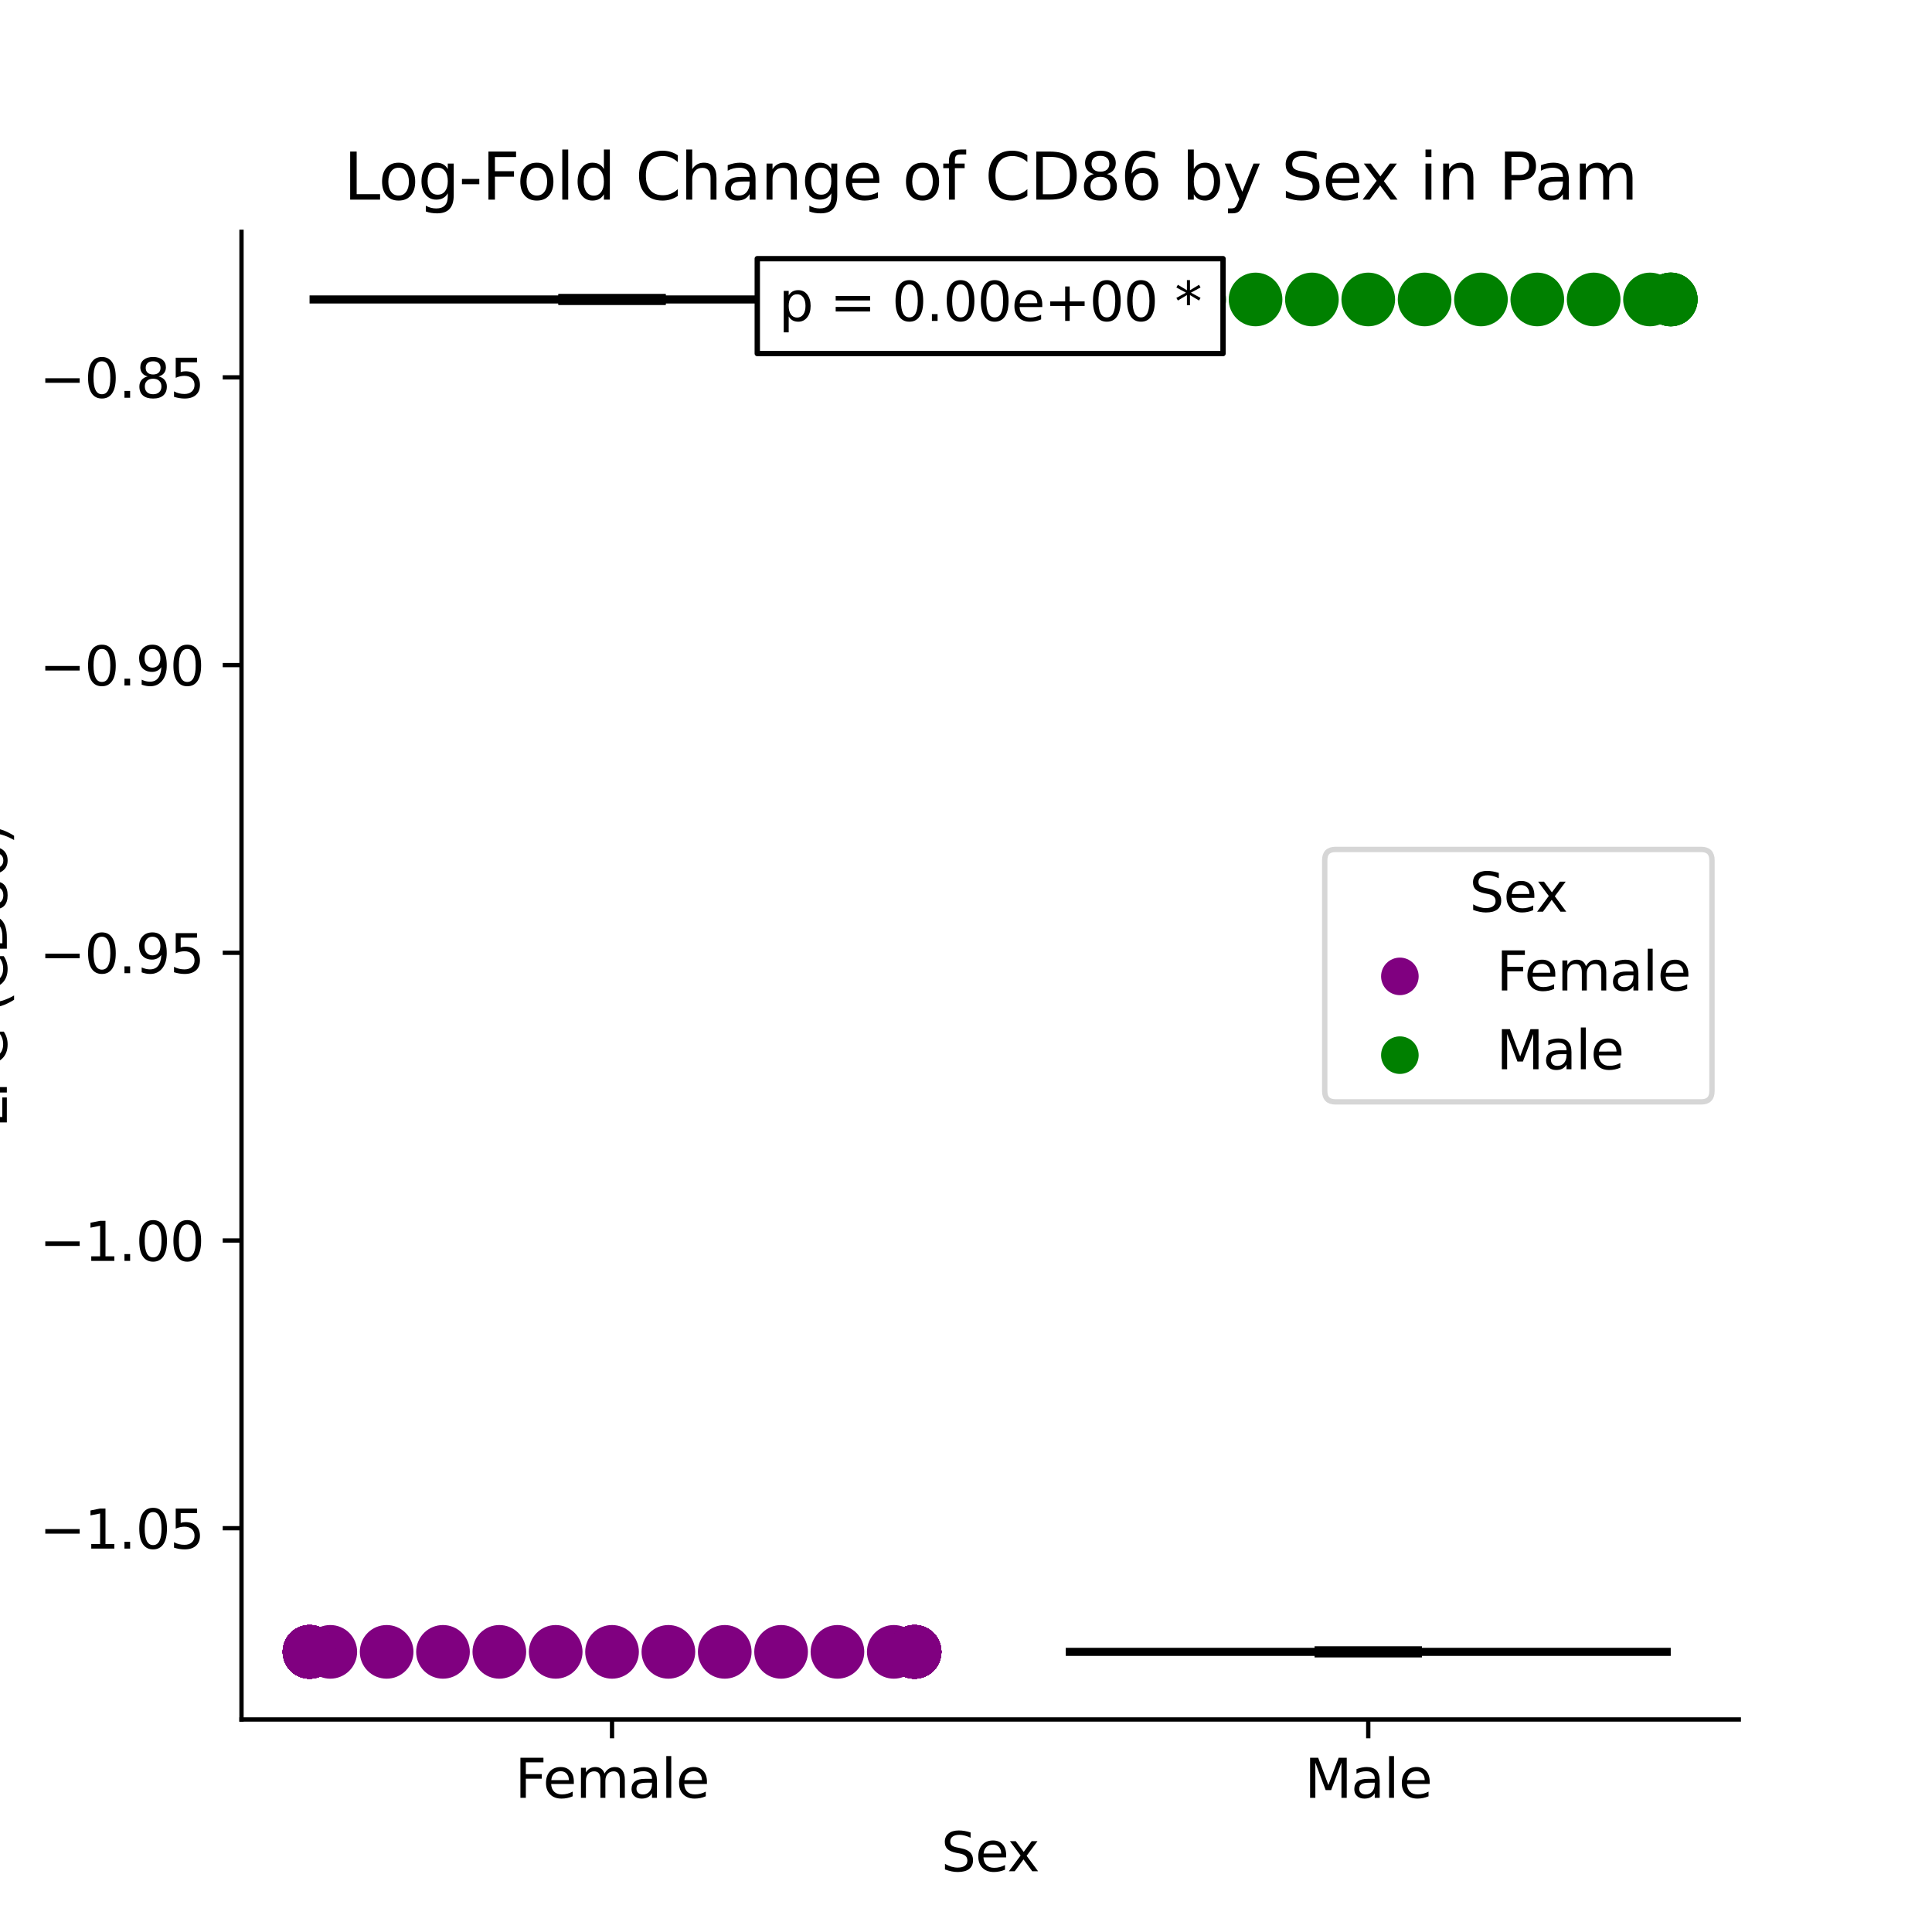<?xml version="1.0" encoding="utf-8" standalone="no"?>
<!DOCTYPE svg PUBLIC "-//W3C//DTD SVG 1.1//EN"
  "http://www.w3.org/Graphics/SVG/1.1/DTD/svg11.dtd">
<svg xmlns:xlink="http://www.w3.org/1999/xlink" width="360pt" height="360pt" viewBox="0 0 360 360" xmlns="http://www.w3.org/2000/svg" version="1.1">
 <defs>
  <style type="text/css">*{stroke-linejoin: round; stroke-linecap: butt}</style>
 </defs>
 <g id="figure_1">
  <g id="patch_1">
   <path d="M 0 360 
L 360 360 
L 360 0 
L 0 0 
z
" style="fill: #ffffff"/>
  </g>
  <g id="axes_1">
   <g id="patch_2">
    <path d="M 45 320.4 
L 324 320.4 
L 324 43.2 
L 45 43.2 
z
" style="fill: #ffffff"/>
   </g>
   <g id="PathCollection_1">
    <defs>
     <path id="C0_0_f90d6fb854" d="M 0 5 
C 1.326 5 2.598 4.473 3.536 3.536 
C 4.473 2.598 5 1.326 5 -0 
C 5 -1.326 4.473 -2.598 3.536 -3.536 
C 2.598 -4.473 1.326 -5 0 -5 
C -1.326 -5 -2.598 -4.473 -3.536 -3.536 
C -4.473 -2.598 -5 -1.326 -5 0 
C -5 1.326 -4.473 2.598 -3.536 3.536 
C -2.598 4.473 -1.326 5 0 5 
z
"/>
    </defs>
    <g clip-path="url(#p00a4ecc2cd)">
     <use xlink:href="#C0_0_f90d6fb854" x="114.045" y="307.8" style="fill: #800080"/>
    </g>
    <g clip-path="url(#p00a4ecc2cd)">
     <use xlink:href="#C0_0_f90d6fb854" x="170.409" y="307.8" style="fill: #800080"/>
    </g>
    <g clip-path="url(#p00a4ecc2cd)">
     <use xlink:href="#C0_0_f90d6fb854" x="57.682" y="307.8" style="fill: #800080"/>
    </g>
    <g clip-path="url(#p00a4ecc2cd)">
     <use xlink:href="#C0_0_f90d6fb854" x="170.409" y="307.8" style="fill: #800080"/>
    </g>
    <g clip-path="url(#p00a4ecc2cd)">
     <use xlink:href="#C0_0_f90d6fb854" x="57.682" y="307.8" style="fill: #800080"/>
    </g>
    <g clip-path="url(#p00a4ecc2cd)">
     <use xlink:href="#C0_0_f90d6fb854" x="170.409" y="307.8" style="fill: #800080"/>
    </g>
    <g clip-path="url(#p00a4ecc2cd)">
     <use xlink:href="#C0_0_f90d6fb854" x="57.682" y="307.8" style="fill: #800080"/>
    </g>
    <g clip-path="url(#p00a4ecc2cd)">
     <use xlink:href="#C0_0_f90d6fb854" x="170.409" y="307.8" style="fill: #800080"/>
    </g>
    <g clip-path="url(#p00a4ecc2cd)">
     <use xlink:href="#C0_0_f90d6fb854" x="57.682" y="307.8" style="fill: #800080"/>
    </g>
    <g clip-path="url(#p00a4ecc2cd)">
     <use xlink:href="#C0_0_f90d6fb854" x="170.409" y="307.8" style="fill: #800080"/>
    </g>
    <g clip-path="url(#p00a4ecc2cd)">
     <use xlink:href="#C0_0_f90d6fb854" x="57.682" y="307.8" style="fill: #800080"/>
    </g>
    <g clip-path="url(#p00a4ecc2cd)">
     <use xlink:href="#C0_0_f90d6fb854" x="170.409" y="307.8" style="fill: #800080"/>
    </g>
    <g clip-path="url(#p00a4ecc2cd)">
     <use xlink:href="#C0_0_f90d6fb854" x="57.682" y="307.8" style="fill: #800080"/>
    </g>
    <g clip-path="url(#p00a4ecc2cd)">
     <use xlink:href="#C0_0_f90d6fb854" x="170.409" y="307.8" style="fill: #800080"/>
    </g>
    <g clip-path="url(#p00a4ecc2cd)">
     <use xlink:href="#C0_0_f90d6fb854" x="57.682" y="307.8" style="fill: #800080"/>
    </g>
    <g clip-path="url(#p00a4ecc2cd)">
     <use xlink:href="#C0_0_f90d6fb854" x="170.409" y="307.8" style="fill: #800080"/>
    </g>
    <g clip-path="url(#p00a4ecc2cd)">
     <use xlink:href="#C0_0_f90d6fb854" x="57.682" y="307.8" style="fill: #800080"/>
    </g>
    <g clip-path="url(#p00a4ecc2cd)">
     <use xlink:href="#C0_0_f90d6fb854" x="57.682" y="307.8" style="fill: #800080"/>
    </g>
    <g clip-path="url(#p00a4ecc2cd)">
     <use xlink:href="#C0_0_f90d6fb854" x="170.409" y="307.8" style="fill: #800080"/>
    </g>
    <g clip-path="url(#p00a4ecc2cd)">
     <use xlink:href="#C0_0_f90d6fb854" x="170.409" y="307.8" style="fill: #800080"/>
    </g>
    <g clip-path="url(#p00a4ecc2cd)">
     <use xlink:href="#C0_0_f90d6fb854" x="57.682" y="307.8" style="fill: #800080"/>
    </g>
    <g clip-path="url(#p00a4ecc2cd)">
     <use xlink:href="#C0_0_f90d6fb854" x="170.409" y="307.8" style="fill: #800080"/>
    </g>
    <g clip-path="url(#p00a4ecc2cd)">
     <use xlink:href="#C0_0_f90d6fb854" x="57.682" y="307.8" style="fill: #800080"/>
    </g>
    <g clip-path="url(#p00a4ecc2cd)">
     <use xlink:href="#C0_0_f90d6fb854" x="170.409" y="307.8" style="fill: #800080"/>
    </g>
    <g clip-path="url(#p00a4ecc2cd)">
     <use xlink:href="#C0_0_f90d6fb854" x="57.682" y="307.8" style="fill: #800080"/>
    </g>
    <g clip-path="url(#p00a4ecc2cd)">
     <use xlink:href="#C0_0_f90d6fb854" x="170.409" y="307.8" style="fill: #800080"/>
    </g>
    <g clip-path="url(#p00a4ecc2cd)">
     <use xlink:href="#C0_0_f90d6fb854" x="57.682" y="307.8" style="fill: #800080"/>
    </g>
    <g clip-path="url(#p00a4ecc2cd)">
     <use xlink:href="#C0_0_f90d6fb854" x="170.409" y="307.8" style="fill: #800080"/>
    </g>
    <g clip-path="url(#p00a4ecc2cd)">
     <use xlink:href="#C0_0_f90d6fb854" x="57.682" y="307.8" style="fill: #800080"/>
    </g>
    <g clip-path="url(#p00a4ecc2cd)">
     <use xlink:href="#C0_0_f90d6fb854" x="170.409" y="307.8" style="fill: #800080"/>
    </g>
    <g clip-path="url(#p00a4ecc2cd)">
     <use xlink:href="#C0_0_f90d6fb854" x="57.682" y="307.8" style="fill: #800080"/>
    </g>
    <g clip-path="url(#p00a4ecc2cd)">
     <use xlink:href="#C0_0_f90d6fb854" x="170.409" y="307.8" style="fill: #800080"/>
    </g>
    <g clip-path="url(#p00a4ecc2cd)">
     <use xlink:href="#C0_0_f90d6fb854" x="57.682" y="307.8" style="fill: #800080"/>
    </g>
    <g clip-path="url(#p00a4ecc2cd)">
     <use xlink:href="#C0_0_f90d6fb854" x="170.409" y="307.8" style="fill: #800080"/>
    </g>
    <g clip-path="url(#p00a4ecc2cd)">
     <use xlink:href="#C0_0_f90d6fb854" x="57.682" y="307.8" style="fill: #800080"/>
    </g>
    <g clip-path="url(#p00a4ecc2cd)">
     <use xlink:href="#C0_0_f90d6fb854" x="57.682" y="307.8" style="fill: #800080"/>
    </g>
    <g clip-path="url(#p00a4ecc2cd)">
     <use xlink:href="#C0_0_f90d6fb854" x="170.409" y="307.8" style="fill: #800080"/>
    </g>
    <g clip-path="url(#p00a4ecc2cd)">
     <use xlink:href="#C0_0_f90d6fb854" x="57.682" y="307.8" style="fill: #800080"/>
    </g>
    <g clip-path="url(#p00a4ecc2cd)">
     <use xlink:href="#C0_0_f90d6fb854" x="170.409" y="307.8" style="fill: #800080"/>
    </g>
    <g clip-path="url(#p00a4ecc2cd)">
     <use xlink:href="#C0_0_f90d6fb854" x="170.409" y="307.8" style="fill: #800080"/>
    </g>
    <g clip-path="url(#p00a4ecc2cd)">
     <use xlink:href="#C0_0_f90d6fb854" x="57.682" y="307.8" style="fill: #800080"/>
    </g>
    <g clip-path="url(#p00a4ecc2cd)">
     <use xlink:href="#C0_0_f90d6fb854" x="170.409" y="307.8" style="fill: #800080"/>
    </g>
    <g clip-path="url(#p00a4ecc2cd)">
     <use xlink:href="#C0_0_f90d6fb854" x="57.682" y="307.8" style="fill: #800080"/>
    </g>
    <g clip-path="url(#p00a4ecc2cd)">
     <use xlink:href="#C0_0_f90d6fb854" x="166.545" y="307.8" style="fill: #800080"/>
    </g>
    <g clip-path="url(#p00a4ecc2cd)">
     <use xlink:href="#C0_0_f90d6fb854" x="61.545" y="307.8" style="fill: #800080"/>
    </g>
    <g clip-path="url(#p00a4ecc2cd)">
     <use xlink:href="#C0_0_f90d6fb854" x="57.682" y="307.8" style="fill: #800080"/>
    </g>
    <g clip-path="url(#p00a4ecc2cd)">
     <use xlink:href="#C0_0_f90d6fb854" x="156.045" y="307.8" style="fill: #800080"/>
    </g>
    <g clip-path="url(#p00a4ecc2cd)">
     <use xlink:href="#C0_0_f90d6fb854" x="145.545" y="307.8" style="fill: #800080"/>
    </g>
    <g clip-path="url(#p00a4ecc2cd)">
     <use xlink:href="#C0_0_f90d6fb854" x="82.545" y="307.8" style="fill: #800080"/>
    </g>
    <g clip-path="url(#p00a4ecc2cd)">
     <use xlink:href="#C0_0_f90d6fb854" x="135.045" y="307.8" style="fill: #800080"/>
    </g>
    <g clip-path="url(#p00a4ecc2cd)">
     <use xlink:href="#C0_0_f90d6fb854" x="93.045" y="307.8" style="fill: #800080"/>
    </g>
    <g clip-path="url(#p00a4ecc2cd)">
     <use xlink:href="#C0_0_f90d6fb854" x="124.545" y="307.8" style="fill: #800080"/>
    </g>
    <g clip-path="url(#p00a4ecc2cd)">
     <use xlink:href="#C0_0_f90d6fb854" x="103.545" y="307.8" style="fill: #800080"/>
    </g>
    <g clip-path="url(#p00a4ecc2cd)">
     <use xlink:href="#C0_0_f90d6fb854" x="72.045" y="307.8" style="fill: #800080"/>
    </g>
    <g clip-path="url(#p00a4ecc2cd)">
     <use xlink:href="#C0_0_f90d6fb854" x="170.409" y="307.8" style="fill: #800080"/>
    </g>
    <g clip-path="url(#p00a4ecc2cd)">
     <use xlink:href="#C0_0_f90d6fb854" x="57.682" y="307.8" style="fill: #800080"/>
    </g>
    <g clip-path="url(#p00a4ecc2cd)">
     <use xlink:href="#C0_0_f90d6fb854" x="170.409" y="307.8" style="fill: #800080"/>
    </g>
    <g clip-path="url(#p00a4ecc2cd)">
     <use xlink:href="#C0_0_f90d6fb854" x="57.682" y="307.8" style="fill: #800080"/>
    </g>
    <g clip-path="url(#p00a4ecc2cd)">
     <use xlink:href="#C0_0_f90d6fb854" x="170.409" y="307.8" style="fill: #800080"/>
    </g>
    <g clip-path="url(#p00a4ecc2cd)">
     <use xlink:href="#C0_0_f90d6fb854" x="57.682" y="307.8" style="fill: #800080"/>
    </g>
    <g clip-path="url(#p00a4ecc2cd)">
     <use xlink:href="#C0_0_f90d6fb854" x="170.409" y="307.8" style="fill: #800080"/>
    </g>
    <g clip-path="url(#p00a4ecc2cd)">
     <use xlink:href="#C0_0_f90d6fb854" x="57.682" y="307.8" style="fill: #800080"/>
    </g>
    <g clip-path="url(#p00a4ecc2cd)">
     <use xlink:href="#C0_0_f90d6fb854" x="170.409" y="307.8" style="fill: #800080"/>
    </g>
    <g clip-path="url(#p00a4ecc2cd)">
     <use xlink:href="#C0_0_f90d6fb854" x="57.682" y="307.8" style="fill: #800080"/>
    </g>
    <g clip-path="url(#p00a4ecc2cd)">
     <use xlink:href="#C0_0_f90d6fb854" x="170.409" y="307.8" style="fill: #800080"/>
    </g>
    <g clip-path="url(#p00a4ecc2cd)">
     <use xlink:href="#C0_0_f90d6fb854" x="57.682" y="307.8" style="fill: #800080"/>
    </g>
    <g clip-path="url(#p00a4ecc2cd)">
     <use xlink:href="#C0_0_f90d6fb854" x="170.409" y="307.8" style="fill: #800080"/>
    </g>
    <g clip-path="url(#p00a4ecc2cd)">
     <use xlink:href="#C0_0_f90d6fb854" x="57.682" y="307.8" style="fill: #800080"/>
    </g>
    <g clip-path="url(#p00a4ecc2cd)">
     <use xlink:href="#C0_0_f90d6fb854" x="170.409" y="307.8" style="fill: #800080"/>
    </g>
    <g clip-path="url(#p00a4ecc2cd)">
     <use xlink:href="#C0_0_f90d6fb854" x="57.682" y="307.8" style="fill: #800080"/>
    </g>
    <g clip-path="url(#p00a4ecc2cd)">
     <use xlink:href="#C0_0_f90d6fb854" x="170.409" y="307.8" style="fill: #800080"/>
    </g>
    <g clip-path="url(#p00a4ecc2cd)">
     <use xlink:href="#C0_0_f90d6fb854" x="57.682" y="307.8" style="fill: #800080"/>
    </g>
    <g clip-path="url(#p00a4ecc2cd)">
     <use xlink:href="#C0_0_f90d6fb854" x="170.409" y="307.8" style="fill: #800080"/>
    </g>
    <g clip-path="url(#p00a4ecc2cd)">
     <use xlink:href="#C0_0_f90d6fb854" x="57.682" y="307.8" style="fill: #800080"/>
    </g>
   </g>
   <g id="PathCollection_2">
    <defs>
     <path id="C1_0_4c027c36ba" d="M 0 5 
C 1.326 5 2.598 4.473 3.536 3.536 
C 4.473 2.598 5 1.326 5 -0 
C 5 -1.326 4.473 -2.598 3.536 -3.536 
C 2.598 -4.473 1.326 -5 0 -5 
C -1.326 -5 -2.598 -4.473 -3.536 -3.536 
C -4.473 -2.598 -5 -1.326 -5 0 
C -5 1.326 -4.473 2.598 -3.536 3.536 
C -2.598 4.473 -1.326 5 0 5 
z
"/>
    </defs>
    <g clip-path="url(#p00a4ecc2cd)">
     <use xlink:href="#C1_0_4c027c36ba" x="254.955" y="55.8" style="fill: #008000"/>
    </g>
    <g clip-path="url(#p00a4ecc2cd)">
     <use xlink:href="#C1_0_4c027c36ba" x="198.591" y="55.8" style="fill: #008000"/>
    </g>
    <g clip-path="url(#p00a4ecc2cd)">
     <use xlink:href="#C1_0_4c027c36ba" x="311.318" y="55.8" style="fill: #008000"/>
    </g>
    <g clip-path="url(#p00a4ecc2cd)">
     <use xlink:href="#C1_0_4c027c36ba" x="198.591" y="55.8" style="fill: #008000"/>
    </g>
    <g clip-path="url(#p00a4ecc2cd)">
     <use xlink:href="#C1_0_4c027c36ba" x="311.318" y="55.8" style="fill: #008000"/>
    </g>
    <g clip-path="url(#p00a4ecc2cd)">
     <use xlink:href="#C1_0_4c027c36ba" x="198.591" y="55.8" style="fill: #008000"/>
    </g>
    <g clip-path="url(#p00a4ecc2cd)">
     <use xlink:href="#C1_0_4c027c36ba" x="311.318" y="55.8" style="fill: #008000"/>
    </g>
    <g clip-path="url(#p00a4ecc2cd)">
     <use xlink:href="#C1_0_4c027c36ba" x="198.591" y="55.8" style="fill: #008000"/>
    </g>
    <g clip-path="url(#p00a4ecc2cd)">
     <use xlink:href="#C1_0_4c027c36ba" x="307.455" y="55.8" style="fill: #008000"/>
    </g>
    <g clip-path="url(#p00a4ecc2cd)">
     <use xlink:href="#C1_0_4c027c36ba" x="202.455" y="55.8" style="fill: #008000"/>
    </g>
    <g clip-path="url(#p00a4ecc2cd)">
     <use xlink:href="#C1_0_4c027c36ba" x="296.955" y="55.8" style="fill: #008000"/>
    </g>
    <g clip-path="url(#p00a4ecc2cd)">
     <use xlink:href="#C1_0_4c027c36ba" x="212.955" y="55.8" style="fill: #008000"/>
    </g>
    <g clip-path="url(#p00a4ecc2cd)">
     <use xlink:href="#C1_0_4c027c36ba" x="286.455" y="55.8" style="fill: #008000"/>
    </g>
    <g clip-path="url(#p00a4ecc2cd)">
     <use xlink:href="#C1_0_4c027c36ba" x="223.455" y="55.8" style="fill: #008000"/>
    </g>
    <g clip-path="url(#p00a4ecc2cd)">
     <use xlink:href="#C1_0_4c027c36ba" x="275.955" y="55.8" style="fill: #008000"/>
    </g>
    <g clip-path="url(#p00a4ecc2cd)">
     <use xlink:href="#C1_0_4c027c36ba" x="233.955" y="55.8" style="fill: #008000"/>
    </g>
    <g clip-path="url(#p00a4ecc2cd)">
     <use xlink:href="#C1_0_4c027c36ba" x="265.455" y="55.8" style="fill: #008000"/>
    </g>
    <g clip-path="url(#p00a4ecc2cd)">
     <use xlink:href="#C1_0_4c027c36ba" x="244.455" y="55.8" style="fill: #008000"/>
    </g>
    <g clip-path="url(#p00a4ecc2cd)">
     <use xlink:href="#C1_0_4c027c36ba" x="311.318" y="55.8" style="fill: #008000"/>
    </g>
    <g clip-path="url(#p00a4ecc2cd)">
     <use xlink:href="#C1_0_4c027c36ba" x="198.591" y="55.8" style="fill: #008000"/>
    </g>
   </g>
   <g id="PathCollection_3"/>
   <g id="PathCollection_4"/>
   <g id="matplotlib.axis_1">
    <g id="xtick_1">
     <g id="line2d_1">
      <defs>
       <path id="mab710e1176" d="M 0 0 
L 0 3.5 
" style="stroke: #000000; stroke-width: 0.8"/>
      </defs>
      <g>
       <use xlink:href="#mab710e1176" x="114.045" y="320.4" style="stroke: #000000; stroke-width: 0.8"/>
      </g>
     </g>
     <g id="text_1">
      <!-- Female -->
      <g transform="translate(95.968 334.998) scale(0.1 -0.1)">
       <defs>
        <path id="DejaVuSans-46" d="M 628 4666 
L 3309 4666 
L 3309 4134 
L 1259 4134 
L 1259 2759 
L 3109 2759 
L 3109 2228 
L 1259 2228 
L 1259 0 
L 628 0 
L 628 4666 
z
" transform="scale(0.016)"/>
        <path id="DejaVuSans-65" d="M 3597 1894 
L 3597 1613 
L 953 1613 
Q 991 1019 1311 708 
Q 1631 397 2203 397 
Q 2534 397 2845 478 
Q 3156 559 3463 722 
L 3463 178 
Q 3153 47 2828 -22 
Q 2503 -91 2169 -91 
Q 1331 -91 842 396 
Q 353 884 353 1716 
Q 353 2575 817 3079 
Q 1281 3584 2069 3584 
Q 2775 3584 3186 3129 
Q 3597 2675 3597 1894 
z
M 3022 2063 
Q 3016 2534 2758 2815 
Q 2500 3097 2075 3097 
Q 1594 3097 1305 2825 
Q 1016 2553 972 2059 
L 3022 2063 
z
" transform="scale(0.016)"/>
        <path id="DejaVuSans-6d" d="M 3328 2828 
Q 3544 3216 3844 3400 
Q 4144 3584 4550 3584 
Q 5097 3584 5394 3201 
Q 5691 2819 5691 2113 
L 5691 0 
L 5113 0 
L 5113 2094 
Q 5113 2597 4934 2840 
Q 4756 3084 4391 3084 
Q 3944 3084 3684 2787 
Q 3425 2491 3425 1978 
L 3425 0 
L 2847 0 
L 2847 2094 
Q 2847 2600 2669 2842 
Q 2491 3084 2119 3084 
Q 1678 3084 1418 2786 
Q 1159 2488 1159 1978 
L 1159 0 
L 581 0 
L 581 3500 
L 1159 3500 
L 1159 2956 
Q 1356 3278 1631 3431 
Q 1906 3584 2284 3584 
Q 2666 3584 2933 3390 
Q 3200 3197 3328 2828 
z
" transform="scale(0.016)"/>
        <path id="DejaVuSans-61" d="M 2194 1759 
Q 1497 1759 1228 1600 
Q 959 1441 959 1056 
Q 959 750 1161 570 
Q 1363 391 1709 391 
Q 2188 391 2477 730 
Q 2766 1069 2766 1631 
L 2766 1759 
L 2194 1759 
z
M 3341 1997 
L 3341 0 
L 2766 0 
L 2766 531 
Q 2569 213 2275 61 
Q 1981 -91 1556 -91 
Q 1019 -91 701 211 
Q 384 513 384 1019 
Q 384 1609 779 1909 
Q 1175 2209 1959 2209 
L 2766 2209 
L 2766 2266 
Q 2766 2663 2505 2880 
Q 2244 3097 1772 3097 
Q 1472 3097 1187 3025 
Q 903 2953 641 2809 
L 641 3341 
Q 956 3463 1253 3523 
Q 1550 3584 1831 3584 
Q 2591 3584 2966 3190 
Q 3341 2797 3341 1997 
z
" transform="scale(0.016)"/>
        <path id="DejaVuSans-6c" d="M 603 4863 
L 1178 4863 
L 1178 0 
L 603 0 
L 603 4863 
z
" transform="scale(0.016)"/>
       </defs>
       <use xlink:href="#DejaVuSans-46"/>
       <use xlink:href="#DejaVuSans-65" x="52.02"/>
       <use xlink:href="#DejaVuSans-6d" x="113.543"/>
       <use xlink:href="#DejaVuSans-61" x="210.955"/>
       <use xlink:href="#DejaVuSans-6c" x="272.234"/>
       <use xlink:href="#DejaVuSans-65" x="300.018"/>
      </g>
     </g>
    </g>
    <g id="xtick_2">
     <g id="line2d_2">
      <g>
       <use xlink:href="#mab710e1176" x="254.955" y="320.4" style="stroke: #000000; stroke-width: 0.8"/>
      </g>
     </g>
     <g id="text_2">
      <!-- Male -->
      <g transform="translate(243.111 334.998) scale(0.1 -0.1)">
       <defs>
        <path id="DejaVuSans-4d" d="M 628 4666 
L 1569 4666 
L 2759 1491 
L 3956 4666 
L 4897 4666 
L 4897 0 
L 4281 0 
L 4281 4097 
L 3078 897 
L 2444 897 
L 1241 4097 
L 1241 0 
L 628 0 
L 628 4666 
z
" transform="scale(0.016)"/>
       </defs>
       <use xlink:href="#DejaVuSans-4d"/>
       <use xlink:href="#DejaVuSans-61" x="86.279"/>
       <use xlink:href="#DejaVuSans-6c" x="147.559"/>
       <use xlink:href="#DejaVuSans-65" x="175.342"/>
      </g>
     </g>
    </g>
    <g id="text_3">
     <!-- Sex -->
     <g transform="translate(175.377 348.677) scale(0.1 -0.1)">
      <defs>
       <path id="DejaVuSans-53" d="M 3425 4513 
L 3425 3897 
Q 3066 4069 2747 4153 
Q 2428 4238 2131 4238 
Q 1616 4238 1336 4038 
Q 1056 3838 1056 3469 
Q 1056 3159 1242 3001 
Q 1428 2844 1947 2747 
L 2328 2669 
Q 3034 2534 3370 2195 
Q 3706 1856 3706 1288 
Q 3706 609 3251 259 
Q 2797 -91 1919 -91 
Q 1588 -91 1214 -16 
Q 841 59 441 206 
L 441 856 
Q 825 641 1194 531 
Q 1563 422 1919 422 
Q 2459 422 2753 634 
Q 3047 847 3047 1241 
Q 3047 1584 2836 1778 
Q 2625 1972 2144 2069 
L 1759 2144 
Q 1053 2284 737 2584 
Q 422 2884 422 3419 
Q 422 4038 858 4394 
Q 1294 4750 2059 4750 
Q 2388 4750 2728 4690 
Q 3069 4631 3425 4513 
z
" transform="scale(0.016)"/>
       <path id="DejaVuSans-78" d="M 3513 3500 
L 2247 1797 
L 3578 0 
L 2900 0 
L 1881 1375 
L 863 0 
L 184 0 
L 1544 1831 
L 300 3500 
L 978 3500 
L 1906 2253 
L 2834 3500 
L 3513 3500 
z
" transform="scale(0.016)"/>
      </defs>
      <use xlink:href="#DejaVuSans-53"/>
      <use xlink:href="#DejaVuSans-65" x="63.477"/>
      <use xlink:href="#DejaVuSans-78" x="123.25"/>
     </g>
    </g>
   </g>
   <g id="matplotlib.axis_2">
    <g id="ytick_1">
     <g id="line2d_3">
      <defs>
       <path id="mac5fd55d0b" d="M 0 0 
L -3.5 0 
" style="stroke: #000000; stroke-width: 0.8"/>
      </defs>
      <g>
       <use xlink:href="#mac5fd55d0b" x="45" y="284.76" style="stroke: #000000; stroke-width: 0.8"/>
      </g>
     </g>
     <g id="text_4">
      <!-- −1.05 -->
      <g transform="translate(7.355 288.559) scale(0.1 -0.1)">
       <defs>
        <path id="DejaVuSans-2212" d="M 678 2272 
L 4684 2272 
L 4684 1741 
L 678 1741 
L 678 2272 
z
" transform="scale(0.016)"/>
        <path id="DejaVuSans-31" d="M 794 531 
L 1825 531 
L 1825 4091 
L 703 3866 
L 703 4441 
L 1819 4666 
L 2450 4666 
L 2450 531 
L 3481 531 
L 3481 0 
L 794 0 
L 794 531 
z
" transform="scale(0.016)"/>
        <path id="DejaVuSans-2e" d="M 684 794 
L 1344 794 
L 1344 0 
L 684 0 
L 684 794 
z
" transform="scale(0.016)"/>
        <path id="DejaVuSans-30" d="M 2034 4250 
Q 1547 4250 1301 3770 
Q 1056 3291 1056 2328 
Q 1056 1369 1301 889 
Q 1547 409 2034 409 
Q 2525 409 2770 889 
Q 3016 1369 3016 2328 
Q 3016 3291 2770 3770 
Q 2525 4250 2034 4250 
z
M 2034 4750 
Q 2819 4750 3233 4129 
Q 3647 3509 3647 2328 
Q 3647 1150 3233 529 
Q 2819 -91 2034 -91 
Q 1250 -91 836 529 
Q 422 1150 422 2328 
Q 422 3509 836 4129 
Q 1250 4750 2034 4750 
z
" transform="scale(0.016)"/>
        <path id="DejaVuSans-35" d="M 691 4666 
L 3169 4666 
L 3169 4134 
L 1269 4134 
L 1269 2991 
Q 1406 3038 1543 3061 
Q 1681 3084 1819 3084 
Q 2600 3084 3056 2656 
Q 3513 2228 3513 1497 
Q 3513 744 3044 326 
Q 2575 -91 1722 -91 
Q 1428 -91 1123 -41 
Q 819 9 494 109 
L 494 744 
Q 775 591 1075 516 
Q 1375 441 1709 441 
Q 2250 441 2565 725 
Q 2881 1009 2881 1497 
Q 2881 1984 2565 2268 
Q 2250 2553 1709 2553 
Q 1456 2553 1204 2497 
Q 953 2441 691 2322 
L 691 4666 
z
" transform="scale(0.016)"/>
       </defs>
       <use xlink:href="#DejaVuSans-2212"/>
       <use xlink:href="#DejaVuSans-31" x="83.789"/>
       <use xlink:href="#DejaVuSans-2e" x="147.412"/>
       <use xlink:href="#DejaVuSans-30" x="179.199"/>
       <use xlink:href="#DejaVuSans-35" x="242.822"/>
      </g>
     </g>
    </g>
    <g id="ytick_2">
     <g id="line2d_4">
      <g>
       <use xlink:href="#mac5fd55d0b" x="45" y="231.15" style="stroke: #000000; stroke-width: 0.8"/>
      </g>
     </g>
     <g id="text_5">
      <!-- −1.00 -->
      <g transform="translate(7.355 234.949) scale(0.1 -0.1)">
       <use xlink:href="#DejaVuSans-2212"/>
       <use xlink:href="#DejaVuSans-31" x="83.789"/>
       <use xlink:href="#DejaVuSans-2e" x="147.412"/>
       <use xlink:href="#DejaVuSans-30" x="179.199"/>
       <use xlink:href="#DejaVuSans-30" x="242.822"/>
      </g>
     </g>
    </g>
    <g id="ytick_3">
     <g id="line2d_5">
      <g>
       <use xlink:href="#mac5fd55d0b" x="45" y="177.539" style="stroke: #000000; stroke-width: 0.8"/>
      </g>
     </g>
     <g id="text_6">
      <!-- −0.95 -->
      <g transform="translate(7.355 181.338) scale(0.1 -0.1)">
       <defs>
        <path id="DejaVuSans-39" d="M 703 97 
L 703 672 
Q 941 559 1184 500 
Q 1428 441 1663 441 
Q 2288 441 2617 861 
Q 2947 1281 2994 2138 
Q 2813 1869 2534 1725 
Q 2256 1581 1919 1581 
Q 1219 1581 811 2004 
Q 403 2428 403 3163 
Q 403 3881 828 4315 
Q 1253 4750 1959 4750 
Q 2769 4750 3195 4129 
Q 3622 3509 3622 2328 
Q 3622 1225 3098 567 
Q 2575 -91 1691 -91 
Q 1453 -91 1209 -44 
Q 966 3 703 97 
z
M 1959 2075 
Q 2384 2075 2632 2365 
Q 2881 2656 2881 3163 
Q 2881 3666 2632 3958 
Q 2384 4250 1959 4250 
Q 1534 4250 1286 3958 
Q 1038 3666 1038 3163 
Q 1038 2656 1286 2365 
Q 1534 2075 1959 2075 
z
" transform="scale(0.016)"/>
       </defs>
       <use xlink:href="#DejaVuSans-2212"/>
       <use xlink:href="#DejaVuSans-30" x="83.789"/>
       <use xlink:href="#DejaVuSans-2e" x="147.412"/>
       <use xlink:href="#DejaVuSans-39" x="179.199"/>
       <use xlink:href="#DejaVuSans-35" x="242.822"/>
      </g>
     </g>
    </g>
    <g id="ytick_4">
     <g id="line2d_6">
      <g>
       <use xlink:href="#mac5fd55d0b" x="45" y="123.929" style="stroke: #000000; stroke-width: 0.8"/>
      </g>
     </g>
     <g id="text_7">
      <!-- −0.90 -->
      <g transform="translate(7.355 127.728) scale(0.1 -0.1)">
       <use xlink:href="#DejaVuSans-2212"/>
       <use xlink:href="#DejaVuSans-30" x="83.789"/>
       <use xlink:href="#DejaVuSans-2e" x="147.412"/>
       <use xlink:href="#DejaVuSans-39" x="179.199"/>
       <use xlink:href="#DejaVuSans-30" x="242.822"/>
      </g>
     </g>
    </g>
    <g id="ytick_5">
     <g id="line2d_7">
      <g>
       <use xlink:href="#mac5fd55d0b" x="45" y="70.318" style="stroke: #000000; stroke-width: 0.8"/>
      </g>
     </g>
     <g id="text_8">
      <!-- −0.85 -->
      <g transform="translate(7.355 74.117) scale(0.1 -0.1)">
       <defs>
        <path id="DejaVuSans-38" d="M 2034 2216 
Q 1584 2216 1326 1975 
Q 1069 1734 1069 1313 
Q 1069 891 1326 650 
Q 1584 409 2034 409 
Q 2484 409 2743 651 
Q 3003 894 3003 1313 
Q 3003 1734 2745 1975 
Q 2488 2216 2034 2216 
z
M 1403 2484 
Q 997 2584 770 2862 
Q 544 3141 544 3541 
Q 544 4100 942 4425 
Q 1341 4750 2034 4750 
Q 2731 4750 3128 4425 
Q 3525 4100 3525 3541 
Q 3525 3141 3298 2862 
Q 3072 2584 2669 2484 
Q 3125 2378 3379 2068 
Q 3634 1759 3634 1313 
Q 3634 634 3220 271 
Q 2806 -91 2034 -91 
Q 1263 -91 848 271 
Q 434 634 434 1313 
Q 434 1759 690 2068 
Q 947 2378 1403 2484 
z
M 1172 3481 
Q 1172 3119 1398 2916 
Q 1625 2713 2034 2713 
Q 2441 2713 2670 2916 
Q 2900 3119 2900 3481 
Q 2900 3844 2670 4047 
Q 2441 4250 2034 4250 
Q 1625 4250 1398 4047 
Q 1172 3844 1172 3481 
z
" transform="scale(0.016)"/>
       </defs>
       <use xlink:href="#DejaVuSans-2212"/>
       <use xlink:href="#DejaVuSans-30" x="83.789"/>
       <use xlink:href="#DejaVuSans-2e" x="147.412"/>
       <use xlink:href="#DejaVuSans-38" x="179.199"/>
       <use xlink:href="#DejaVuSans-35" x="242.822"/>
      </g>
     </g>
    </g>
    <g id="text_9">
     <!-- LFC (CD86) -->
     <g transform="translate(1.275 210.148) rotate(-90) scale(0.1 -0.1)">
      <defs>
       <path id="DejaVuSans-4c" d="M 628 4666 
L 1259 4666 
L 1259 531 
L 3531 531 
L 3531 0 
L 628 0 
L 628 4666 
z
" transform="scale(0.016)"/>
       <path id="DejaVuSans-43" d="M 4122 4306 
L 4122 3641 
Q 3803 3938 3442 4084 
Q 3081 4231 2675 4231 
Q 1875 4231 1450 3742 
Q 1025 3253 1025 2328 
Q 1025 1406 1450 917 
Q 1875 428 2675 428 
Q 3081 428 3442 575 
Q 3803 722 4122 1019 
L 4122 359 
Q 3791 134 3420 21 
Q 3050 -91 2638 -91 
Q 1578 -91 968 557 
Q 359 1206 359 2328 
Q 359 3453 968 4101 
Q 1578 4750 2638 4750 
Q 3056 4750 3426 4639 
Q 3797 4528 4122 4306 
z
" transform="scale(0.016)"/>
       <path id="DejaVuSans-20" transform="scale(0.016)"/>
       <path id="DejaVuSans-28" d="M 1984 4856 
Q 1566 4138 1362 3434 
Q 1159 2731 1159 2009 
Q 1159 1288 1364 580 
Q 1569 -128 1984 -844 
L 1484 -844 
Q 1016 -109 783 600 
Q 550 1309 550 2009 
Q 550 2706 781 3412 
Q 1013 4119 1484 4856 
L 1984 4856 
z
" transform="scale(0.016)"/>
       <path id="DejaVuSans-44" d="M 1259 4147 
L 1259 519 
L 2022 519 
Q 2988 519 3436 956 
Q 3884 1394 3884 2338 
Q 3884 3275 3436 3711 
Q 2988 4147 2022 4147 
L 1259 4147 
z
M 628 4666 
L 1925 4666 
Q 3281 4666 3915 4102 
Q 4550 3538 4550 2338 
Q 4550 1131 3912 565 
Q 3275 0 1925 0 
L 628 0 
L 628 4666 
z
" transform="scale(0.016)"/>
       <path id="DejaVuSans-36" d="M 2113 2584 
Q 1688 2584 1439 2293 
Q 1191 2003 1191 1497 
Q 1191 994 1439 701 
Q 1688 409 2113 409 
Q 2538 409 2786 701 
Q 3034 994 3034 1497 
Q 3034 2003 2786 2293 
Q 2538 2584 2113 2584 
z
M 3366 4563 
L 3366 3988 
Q 3128 4100 2886 4159 
Q 2644 4219 2406 4219 
Q 1781 4219 1451 3797 
Q 1122 3375 1075 2522 
Q 1259 2794 1537 2939 
Q 1816 3084 2150 3084 
Q 2853 3084 3261 2657 
Q 3669 2231 3669 1497 
Q 3669 778 3244 343 
Q 2819 -91 2113 -91 
Q 1303 -91 875 529 
Q 447 1150 447 2328 
Q 447 3434 972 4092 
Q 1497 4750 2381 4750 
Q 2619 4750 2861 4703 
Q 3103 4656 3366 4563 
z
" transform="scale(0.016)"/>
       <path id="DejaVuSans-29" d="M 513 4856 
L 1013 4856 
Q 1481 4119 1714 3412 
Q 1947 2706 1947 2009 
Q 1947 1309 1714 600 
Q 1481 -109 1013 -844 
L 513 -844 
Q 928 -128 1133 580 
Q 1338 1288 1338 2009 
Q 1338 2731 1133 3434 
Q 928 4138 513 4856 
z
" transform="scale(0.016)"/>
      </defs>
      <use xlink:href="#DejaVuSans-4c"/>
      <use xlink:href="#DejaVuSans-46" x="55.713"/>
      <use xlink:href="#DejaVuSans-43" x="113.232"/>
      <use xlink:href="#DejaVuSans-20" x="183.057"/>
      <use xlink:href="#DejaVuSans-28" x="214.844"/>
      <use xlink:href="#DejaVuSans-43" x="253.857"/>
      <use xlink:href="#DejaVuSans-44" x="323.682"/>
      <use xlink:href="#DejaVuSans-38" x="400.684"/>
      <use xlink:href="#DejaVuSans-36" x="464.307"/>
      <use xlink:href="#DejaVuSans-29" x="527.93"/>
     </g>
    </g>
   </g>
   <g id="LineCollection_1">
    <path d="M 114.045 55.8 
L 114.045 55.8 
" clip-path="url(#p00a4ecc2cd)" style="fill: none; stroke: #000000; stroke-width: 2"/>
   </g>
   <g id="line2d_8">
    <defs>
     <path id="mdea20733b8" d="M 10 0 
L -10 -0 
" style="stroke: #000000; stroke-width: 2"/>
    </defs>
    <g clip-path="url(#p00a4ecc2cd)">
     <use xlink:href="#mdea20733b8" x="114.045" y="55.8" style="stroke: #000000; stroke-width: 2"/>
    </g>
   </g>
   <g id="line2d_9">
    <g clip-path="url(#p00a4ecc2cd)">
     <use xlink:href="#mdea20733b8" x="114.045" y="55.8" style="stroke: #000000; stroke-width: 2"/>
    </g>
   </g>
   <g id="LineCollection_2">
    <path d="M 254.955 307.8 
L 254.955 307.8 
" clip-path="url(#p00a4ecc2cd)" style="fill: none; stroke: #000000; stroke-width: 2"/>
   </g>
   <g id="line2d_10">
    <g clip-path="url(#p00a4ecc2cd)">
     <use xlink:href="#mdea20733b8" x="254.955" y="307.8" style="stroke: #000000; stroke-width: 2"/>
    </g>
   </g>
   <g id="line2d_11">
    <g clip-path="url(#p00a4ecc2cd)">
     <use xlink:href="#mdea20733b8" x="254.955" y="307.8" style="stroke: #000000; stroke-width: 2"/>
    </g>
   </g>
   <g id="LineCollection_3">
    <path d="M 57.682 55.8 
L 170.409 55.8 
" clip-path="url(#p00a4ecc2cd)" style="fill: none; stroke: #000000; stroke-width: 1.5"/>
   </g>
   <g id="LineCollection_4">
    <path d="M 198.591 307.8 
L 311.318 307.8 
" clip-path="url(#p00a4ecc2cd)" style="fill: none; stroke: #000000; stroke-width: 1.5"/>
   </g>
   <g id="patch_3">
    <path d="M 45 320.4 
L 45 43.2 
" style="fill: none; stroke: #000000; stroke-width: 0.8; stroke-linejoin: miter; stroke-linecap: square"/>
   </g>
   <g id="patch_4">
    <path d="M 45 320.4 
L 324 320.4 
" style="fill: none; stroke: #000000; stroke-width: 0.8; stroke-linejoin: miter; stroke-linecap: square"/>
   </g>
   <g id="text_10">
    <!-- Log-Fold Change of CD86 by Sex in Pam -->
    <g transform="translate(64.042 37.2) scale(0.12 -0.12)">
     <defs>
      <path id="DejaVuSans-6f" d="M 1959 3097 
Q 1497 3097 1228 2736 
Q 959 2375 959 1747 
Q 959 1119 1226 758 
Q 1494 397 1959 397 
Q 2419 397 2687 759 
Q 2956 1122 2956 1747 
Q 2956 2369 2687 2733 
Q 2419 3097 1959 3097 
z
M 1959 3584 
Q 2709 3584 3137 3096 
Q 3566 2609 3566 1747 
Q 3566 888 3137 398 
Q 2709 -91 1959 -91 
Q 1206 -91 779 398 
Q 353 888 353 1747 
Q 353 2609 779 3096 
Q 1206 3584 1959 3584 
z
" transform="scale(0.016)"/>
      <path id="DejaVuSans-67" d="M 2906 1791 
Q 2906 2416 2648 2759 
Q 2391 3103 1925 3103 
Q 1463 3103 1205 2759 
Q 947 2416 947 1791 
Q 947 1169 1205 825 
Q 1463 481 1925 481 
Q 2391 481 2648 825 
Q 2906 1169 2906 1791 
z
M 3481 434 
Q 3481 -459 3084 -895 
Q 2688 -1331 1869 -1331 
Q 1566 -1331 1297 -1286 
Q 1028 -1241 775 -1147 
L 775 -588 
Q 1028 -725 1275 -790 
Q 1522 -856 1778 -856 
Q 2344 -856 2625 -561 
Q 2906 -266 2906 331 
L 2906 616 
Q 2728 306 2450 153 
Q 2172 0 1784 0 
Q 1141 0 747 490 
Q 353 981 353 1791 
Q 353 2603 747 3093 
Q 1141 3584 1784 3584 
Q 2172 3584 2450 3431 
Q 2728 3278 2906 2969 
L 2906 3500 
L 3481 3500 
L 3481 434 
z
" transform="scale(0.016)"/>
      <path id="DejaVuSans-2d" d="M 313 2009 
L 1997 2009 
L 1997 1497 
L 313 1497 
L 313 2009 
z
" transform="scale(0.016)"/>
      <path id="DejaVuSans-64" d="M 2906 2969 
L 2906 4863 
L 3481 4863 
L 3481 0 
L 2906 0 
L 2906 525 
Q 2725 213 2448 61 
Q 2172 -91 1784 -91 
Q 1150 -91 751 415 
Q 353 922 353 1747 
Q 353 2572 751 3078 
Q 1150 3584 1784 3584 
Q 2172 3584 2448 3432 
Q 2725 3281 2906 2969 
z
M 947 1747 
Q 947 1113 1208 752 
Q 1469 391 1925 391 
Q 2381 391 2643 752 
Q 2906 1113 2906 1747 
Q 2906 2381 2643 2742 
Q 2381 3103 1925 3103 
Q 1469 3103 1208 2742 
Q 947 2381 947 1747 
z
" transform="scale(0.016)"/>
      <path id="DejaVuSans-68" d="M 3513 2113 
L 3513 0 
L 2938 0 
L 2938 2094 
Q 2938 2591 2744 2837 
Q 2550 3084 2163 3084 
Q 1697 3084 1428 2787 
Q 1159 2491 1159 1978 
L 1159 0 
L 581 0 
L 581 4863 
L 1159 4863 
L 1159 2956 
Q 1366 3272 1645 3428 
Q 1925 3584 2291 3584 
Q 2894 3584 3203 3211 
Q 3513 2838 3513 2113 
z
" transform="scale(0.016)"/>
      <path id="DejaVuSans-6e" d="M 3513 2113 
L 3513 0 
L 2938 0 
L 2938 2094 
Q 2938 2591 2744 2837 
Q 2550 3084 2163 3084 
Q 1697 3084 1428 2787 
Q 1159 2491 1159 1978 
L 1159 0 
L 581 0 
L 581 3500 
L 1159 3500 
L 1159 2956 
Q 1366 3272 1645 3428 
Q 1925 3584 2291 3584 
Q 2894 3584 3203 3211 
Q 3513 2838 3513 2113 
z
" transform="scale(0.016)"/>
      <path id="DejaVuSans-66" d="M 2375 4863 
L 2375 4384 
L 1825 4384 
Q 1516 4384 1395 4259 
Q 1275 4134 1275 3809 
L 1275 3500 
L 2222 3500 
L 2222 3053 
L 1275 3053 
L 1275 0 
L 697 0 
L 697 3053 
L 147 3053 
L 147 3500 
L 697 3500 
L 697 3744 
Q 697 4328 969 4595 
Q 1241 4863 1831 4863 
L 2375 4863 
z
" transform="scale(0.016)"/>
      <path id="DejaVuSans-62" d="M 3116 1747 
Q 3116 2381 2855 2742 
Q 2594 3103 2138 3103 
Q 1681 3103 1420 2742 
Q 1159 2381 1159 1747 
Q 1159 1113 1420 752 
Q 1681 391 2138 391 
Q 2594 391 2855 752 
Q 3116 1113 3116 1747 
z
M 1159 2969 
Q 1341 3281 1617 3432 
Q 1894 3584 2278 3584 
Q 2916 3584 3314 3078 
Q 3713 2572 3713 1747 
Q 3713 922 3314 415 
Q 2916 -91 2278 -91 
Q 1894 -91 1617 61 
Q 1341 213 1159 525 
L 1159 0 
L 581 0 
L 581 4863 
L 1159 4863 
L 1159 2969 
z
" transform="scale(0.016)"/>
      <path id="DejaVuSans-79" d="M 2059 -325 
Q 1816 -950 1584 -1140 
Q 1353 -1331 966 -1331 
L 506 -1331 
L 506 -850 
L 844 -850 
Q 1081 -850 1212 -737 
Q 1344 -625 1503 -206 
L 1606 56 
L 191 3500 
L 800 3500 
L 1894 763 
L 2988 3500 
L 3597 3500 
L 2059 -325 
z
" transform="scale(0.016)"/>
      <path id="DejaVuSans-69" d="M 603 3500 
L 1178 3500 
L 1178 0 
L 603 0 
L 603 3500 
z
M 603 4863 
L 1178 4863 
L 1178 4134 
L 603 4134 
L 603 4863 
z
" transform="scale(0.016)"/>
      <path id="DejaVuSans-50" d="M 1259 4147 
L 1259 2394 
L 2053 2394 
Q 2494 2394 2734 2622 
Q 2975 2850 2975 3272 
Q 2975 3691 2734 3919 
Q 2494 4147 2053 4147 
L 1259 4147 
z
M 628 4666 
L 2053 4666 
Q 2838 4666 3239 4311 
Q 3641 3956 3641 3272 
Q 3641 2581 3239 2228 
Q 2838 1875 2053 1875 
L 1259 1875 
L 1259 0 
L 628 0 
L 628 4666 
z
" transform="scale(0.016)"/>
     </defs>
     <use xlink:href="#DejaVuSans-4c"/>
     <use xlink:href="#DejaVuSans-6f" x="53.963"/>
     <use xlink:href="#DejaVuSans-67" x="115.145"/>
     <use xlink:href="#DejaVuSans-2d" x="178.621"/>
     <use xlink:href="#DejaVuSans-46" x="214.705"/>
     <use xlink:href="#DejaVuSans-6f" x="268.6"/>
     <use xlink:href="#DejaVuSans-6c" x="329.781"/>
     <use xlink:href="#DejaVuSans-64" x="357.564"/>
     <use xlink:href="#DejaVuSans-20" x="421.041"/>
     <use xlink:href="#DejaVuSans-43" x="452.828"/>
     <use xlink:href="#DejaVuSans-68" x="522.652"/>
     <use xlink:href="#DejaVuSans-61" x="586.031"/>
     <use xlink:href="#DejaVuSans-6e" x="647.311"/>
     <use xlink:href="#DejaVuSans-67" x="710.689"/>
     <use xlink:href="#DejaVuSans-65" x="774.166"/>
     <use xlink:href="#DejaVuSans-20" x="835.689"/>
     <use xlink:href="#DejaVuSans-6f" x="867.477"/>
     <use xlink:href="#DejaVuSans-66" x="928.658"/>
     <use xlink:href="#DejaVuSans-20" x="963.863"/>
     <use xlink:href="#DejaVuSans-43" x="995.65"/>
     <use xlink:href="#DejaVuSans-44" x="1065.475"/>
     <use xlink:href="#DejaVuSans-38" x="1142.477"/>
     <use xlink:href="#DejaVuSans-36" x="1206.1"/>
     <use xlink:href="#DejaVuSans-20" x="1269.723"/>
     <use xlink:href="#DejaVuSans-62" x="1301.51"/>
     <use xlink:href="#DejaVuSans-79" x="1364.986"/>
     <use xlink:href="#DejaVuSans-20" x="1424.166"/>
     <use xlink:href="#DejaVuSans-53" x="1455.953"/>
     <use xlink:href="#DejaVuSans-65" x="1519.43"/>
     <use xlink:href="#DejaVuSans-78" x="1579.203"/>
     <use xlink:href="#DejaVuSans-20" x="1638.383"/>
     <use xlink:href="#DejaVuSans-69" x="1670.17"/>
     <use xlink:href="#DejaVuSans-6e" x="1697.953"/>
     <use xlink:href="#DejaVuSans-20" x="1761.332"/>
     <use xlink:href="#DejaVuSans-50" x="1793.119"/>
     <use xlink:href="#DejaVuSans-61" x="1848.922"/>
     <use xlink:href="#DejaVuSans-6d" x="1910.201"/>
    </g>
   </g>
   <g id="patch_5">
    <path d="M 141.107 65.878 
L 227.893 65.878 
L 227.893 48.2 
L 141.107 48.2 
z
" style="fill: #ffffff; stroke: #000000; stroke-linejoin: miter"/>
   </g>
   <g id="text_11">
    <!-- p = 0.00e+00 * -->
    <g transform="translate(145.107 59.798) scale(0.1 -0.1)">
     <defs>
      <path id="DejaVuSans-70" d="M 1159 525 
L 1159 -1331 
L 581 -1331 
L 581 3500 
L 1159 3500 
L 1159 2969 
Q 1341 3281 1617 3432 
Q 1894 3584 2278 3584 
Q 2916 3584 3314 3078 
Q 3713 2572 3713 1747 
Q 3713 922 3314 415 
Q 2916 -91 2278 -91 
Q 1894 -91 1617 61 
Q 1341 213 1159 525 
z
M 3116 1747 
Q 3116 2381 2855 2742 
Q 2594 3103 2138 3103 
Q 1681 3103 1420 2742 
Q 1159 2381 1159 1747 
Q 1159 1113 1420 752 
Q 1681 391 2138 391 
Q 2594 391 2855 752 
Q 3116 1113 3116 1747 
z
" transform="scale(0.016)"/>
      <path id="DejaVuSans-3d" d="M 678 2906 
L 4684 2906 
L 4684 2381 
L 678 2381 
L 678 2906 
z
M 678 1631 
L 4684 1631 
L 4684 1100 
L 678 1100 
L 678 1631 
z
" transform="scale(0.016)"/>
      <path id="DejaVuSans-2b" d="M 2944 4013 
L 2944 2272 
L 4684 2272 
L 4684 1741 
L 2944 1741 
L 2944 0 
L 2419 0 
L 2419 1741 
L 678 1741 
L 678 2272 
L 2419 2272 
L 2419 4013 
L 2944 4013 
z
" transform="scale(0.016)"/>
      <path id="DejaVuSans-2a" d="M 3009 3897 
L 1888 3291 
L 3009 2681 
L 2828 2375 
L 1778 3009 
L 1778 1831 
L 1422 1831 
L 1422 3009 
L 372 2375 
L 191 2681 
L 1313 3291 
L 191 3897 
L 372 4206 
L 1422 3572 
L 1422 4750 
L 1778 4750 
L 1778 3572 
L 2828 4206 
L 3009 3897 
z
" transform="scale(0.016)"/>
     </defs>
     <use xlink:href="#DejaVuSans-70"/>
     <use xlink:href="#DejaVuSans-20" x="63.477"/>
     <use xlink:href="#DejaVuSans-3d" x="95.264"/>
     <use xlink:href="#DejaVuSans-20" x="179.053"/>
     <use xlink:href="#DejaVuSans-30" x="210.84"/>
     <use xlink:href="#DejaVuSans-2e" x="274.463"/>
     <use xlink:href="#DejaVuSans-30" x="306.25"/>
     <use xlink:href="#DejaVuSans-30" x="369.873"/>
     <use xlink:href="#DejaVuSans-65" x="433.496"/>
     <use xlink:href="#DejaVuSans-2b" x="495.02"/>
     <use xlink:href="#DejaVuSans-30" x="578.809"/>
     <use xlink:href="#DejaVuSans-30" x="642.432"/>
     <use xlink:href="#DejaVuSans-20" x="706.055"/>
     <use xlink:href="#DejaVuSans-2a" x="737.842"/>
    </g>
   </g>
   <g id="legend_1">
    <g id="patch_6">
     <path d="M 248.845 205.317 
L 317 205.317 
Q 319 205.317 319 203.317 
L 319 160.283 
Q 319 158.283 317 158.283 
L 248.845 158.283 
Q 246.845 158.283 246.845 160.283 
L 246.845 203.317 
Q 246.845 205.317 248.845 205.317 
z
" style="fill: #ffffff; opacity: 0.8; stroke: #cccccc; stroke-linejoin: miter"/>
    </g>
    <g id="text_12">
     <!-- Sex -->
     <g transform="translate(273.8 169.881) scale(0.1 -0.1)">
      <use xlink:href="#DejaVuSans-53"/>
      <use xlink:href="#DejaVuSans-65" x="63.477"/>
      <use xlink:href="#DejaVuSans-78" x="123.25"/>
     </g>
    </g>
    <g id="PathCollection_5">
     <defs>
      <path id="m2e6b8f0bd9" d="M 0 3 
C 0.796 3 1.559 2.684 2.121 2.121 
C 2.684 1.559 3 0.796 3 0 
C 3 -0.796 2.684 -1.559 2.121 -2.121 
C 1.559 -2.684 0.796 -3 0 -3 
C -0.796 -3 -1.559 -2.684 -2.121 -2.121 
C -2.684 -1.559 -3 -0.796 -3 0 
C -3 0.796 -2.684 1.559 -2.121 2.121 
C -1.559 2.684 -0.796 3 0 3 
z
" style="stroke: #800080"/>
     </defs>
     <g>
      <use xlink:href="#m2e6b8f0bd9" x="260.845" y="181.934" style="fill: #800080; stroke: #800080"/>
     </g>
    </g>
    <g id="text_13">
     <!-- Female -->
     <g transform="translate(278.845 184.559) scale(0.1 -0.1)">
      <use xlink:href="#DejaVuSans-46"/>
      <use xlink:href="#DejaVuSans-65" x="52.02"/>
      <use xlink:href="#DejaVuSans-6d" x="113.543"/>
      <use xlink:href="#DejaVuSans-61" x="210.955"/>
      <use xlink:href="#DejaVuSans-6c" x="272.234"/>
      <use xlink:href="#DejaVuSans-65" x="300.018"/>
     </g>
    </g>
    <g id="PathCollection_6">
     <defs>
      <path id="me4ddc442de" d="M 0 3 
C 0.796 3 1.559 2.684 2.121 2.121 
C 2.684 1.559 3 0.796 3 0 
C 3 -0.796 2.684 -1.559 2.121 -2.121 
C 1.559 -2.684 0.796 -3 0 -3 
C -0.796 -3 -1.559 -2.684 -2.121 -2.121 
C -2.684 -1.559 -3 -0.796 -3 0 
C -3 0.796 -2.684 1.559 -2.121 2.121 
C -1.559 2.684 -0.796 3 0 3 
z
" style="stroke: #008000"/>
     </defs>
     <g>
      <use xlink:href="#me4ddc442de" x="260.845" y="196.613" style="fill: #008000; stroke: #008000"/>
     </g>
    </g>
    <g id="text_14">
     <!-- Male -->
     <g transform="translate(278.845 199.238) scale(0.1 -0.1)">
      <use xlink:href="#DejaVuSans-4d"/>
      <use xlink:href="#DejaVuSans-61" x="86.279"/>
      <use xlink:href="#DejaVuSans-6c" x="147.559"/>
      <use xlink:href="#DejaVuSans-65" x="175.342"/>
     </g>
    </g>
   </g>
  </g>
 </g>
 <defs>
  <clipPath id="p00a4ecc2cd">
   <rect x="45" y="43.2" width="279" height="277.2"/>
  </clipPath>
 </defs>
</svg>
